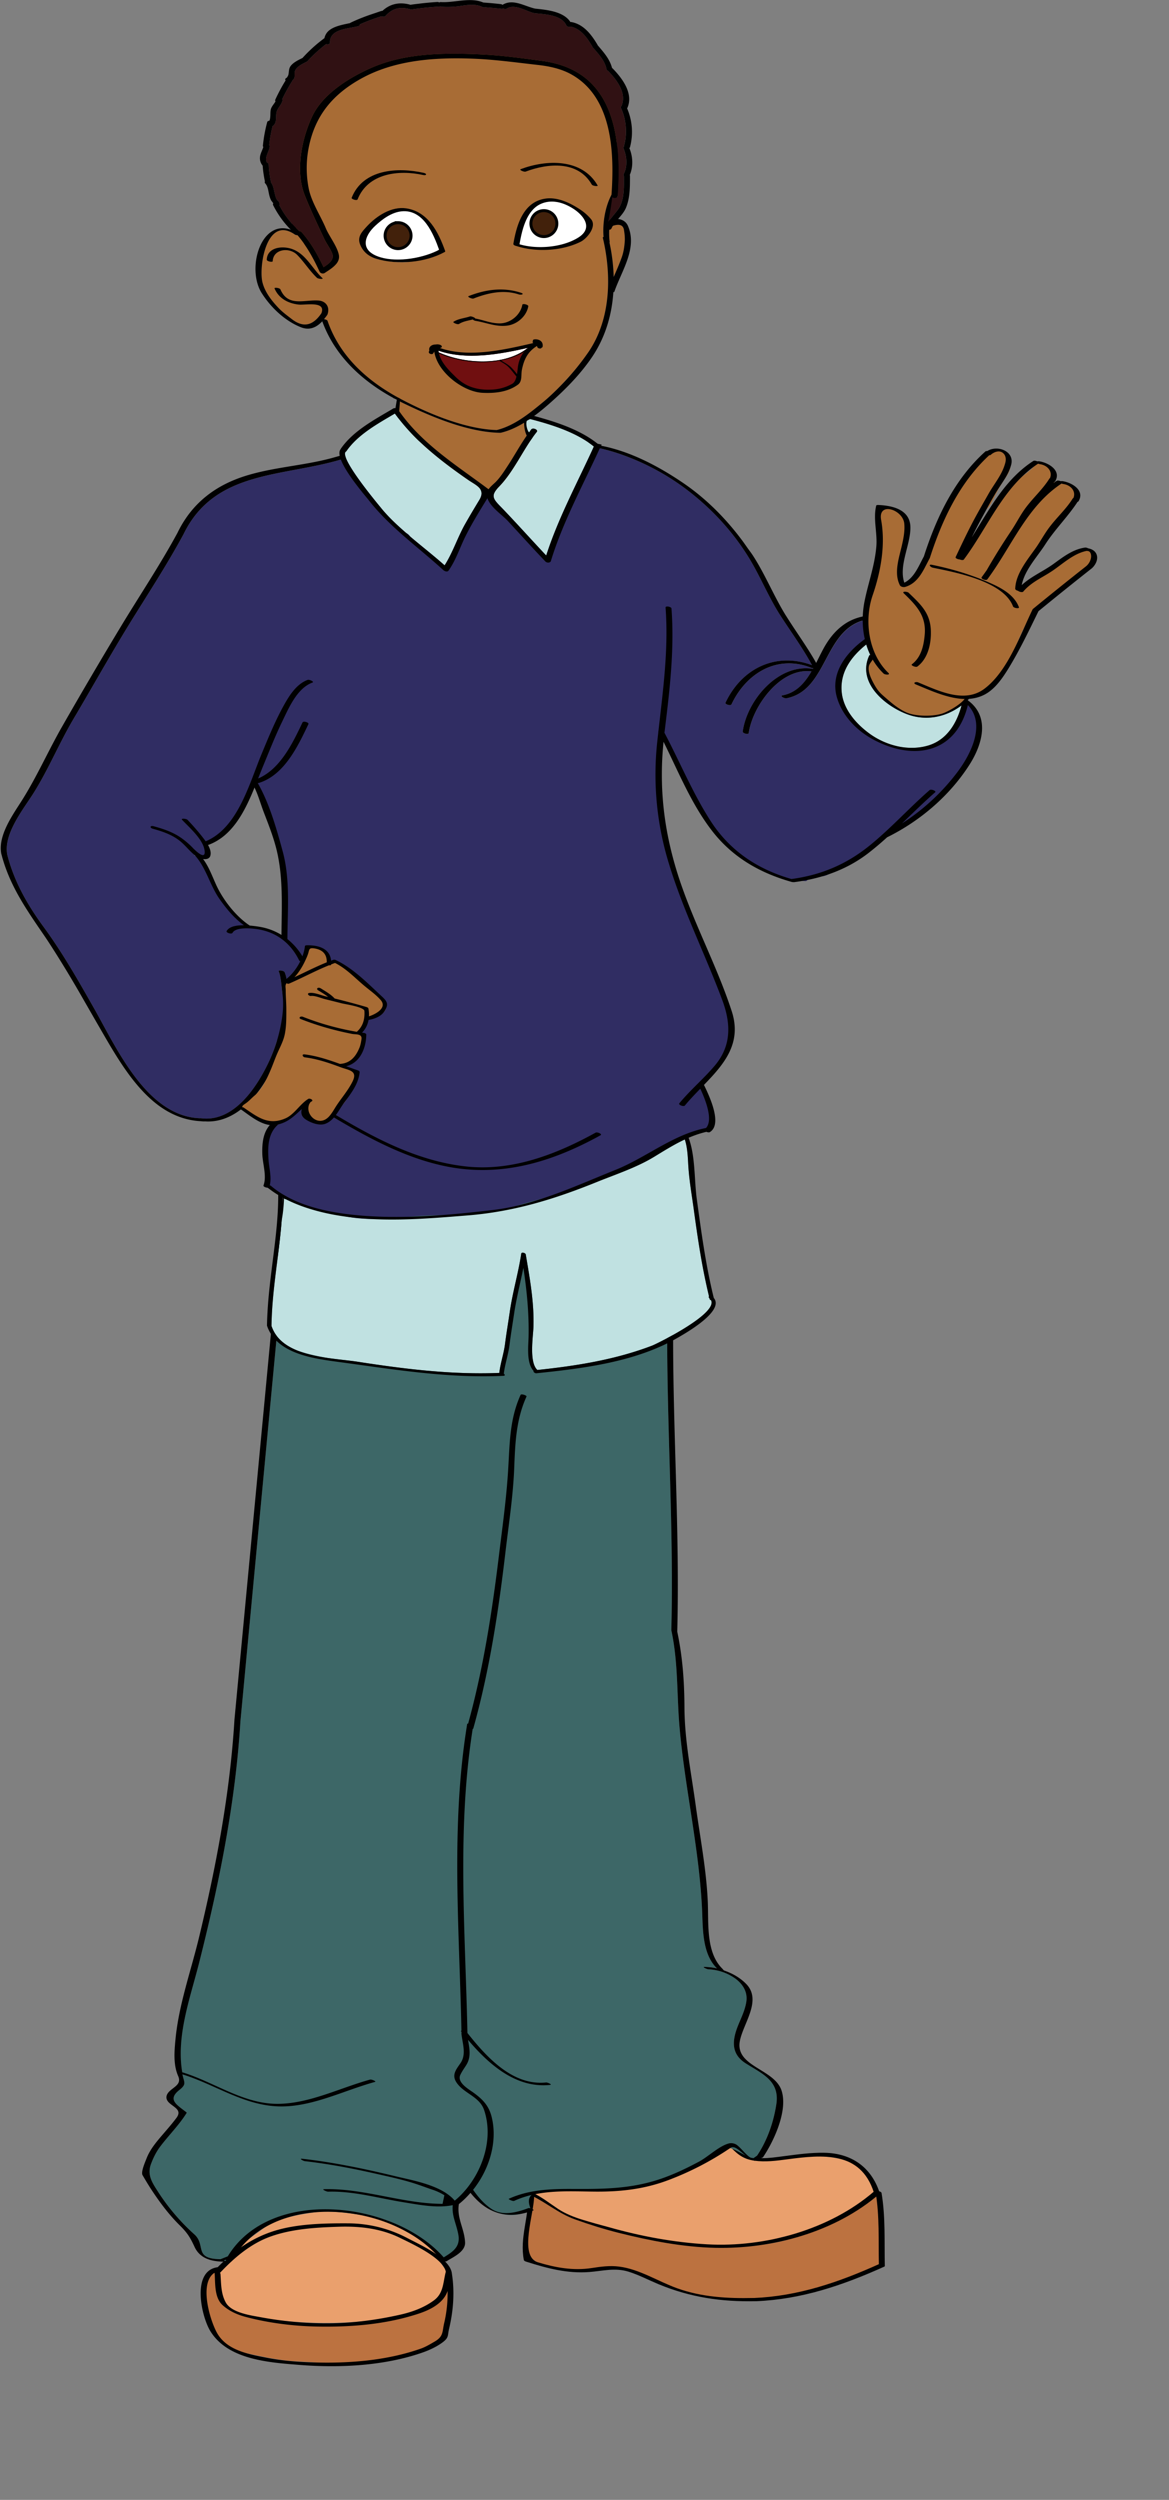 <svg width="94" height="201" xmlns="http://www.w3.org/2000/svg"><rect width="100%" height="100%" fill="#808080" stroke="none"/><path fill="#EAA06D" d="M58.774 172.438c-.512.587-1.048.745-1.765 1.122a25.44 25.44 0 0 1-2.332 1.083c-1.785.735-3.744 1.5-5.642 1.4-1.283-.067-4.846-.03-6.091.259-1.425.33 3.07 2.062 3.874 2.158 2.57 1.291 4.873 1.365 7.654 1.893 1.308.252 4.427.158 5.81.093 1.624-.078 1.527-.356 3.107-.681a16.045 16.045 0 0 0 4.277-1.532c.958-.504 1.808-1.246 2.803-1.634.034-.138.053-.414.019-.555-.155-.634-1.243-1.85-1.84-2.109-.928-.403-2.108-.571-3.165-.563-1.19.006-3.019.44-4.25.3-.464-.055-2.342-.447-2.067-1.04"/><path fill="#BC7240" d="M70.67 176.55c.244.913.294 1.859.324 2.854.014.487-.107.85-.166 1.266-.06.455.106.89.044 1.344-1.012.4-1.894 1.01-2.95 1.356-1.138.375-2.322.664-3.47 1.024-2.698.85-5.755.687-8.478.055-1.084-.25-2.11-.64-3.138-1.055-.992-.403-1.728-.94-2.83-1.033-1.123-.097-2.207.235-3.342.155-1.059-.072-2.263-.145-3.248-.523-2.099-.805-.647-3.974-.706-5.512.423.251 1.253.705 1.669.996.898.618 1.637.753 2.678 1.049 1.11.317 2.008.708 3.115 1.01 2.393.654 4.889.886 7.383 1.024 2.4.133 4.709-.004 6.932-.858 1.239-.475 2.428-1.081 3.605-1.696.72-.376 1.717-1.564 2.514-1.576"/><path d="M70.264 176.268c.051.154.528.22.477.061-.678-2.091-2.275-3.201-4.46-3.238-1.104-.02-2.192.138-3.282.278-.572.073-1.152.163-1.727.156-1.017-.008-1.6-.377-2.276-1.09-.1-.103-.576-.137-.443.003.658.693 1.128 1.15 2.099 1.288.88.126 1.768.01 2.64-.107 2.864-.38 5.896-.677 6.972 2.649zm.624.061c-.025-.156-.506-.24-.477-.062.32 1.936.22 3.888.26 5.838.003.148.482.254.476.063-.04-1.953.062-3.905-.26-5.839zm-10.112 8.696c.325-.008-.019-.261-.19-.258-2.08.047-4.151-.068-6.127-.778-1.537-.552-3.032-1.537-4.673-1.746-.745-.095-1.46.001-2.202.116-1.479.23-2.91-.03-4.329-.46-1.592-.486-.256-4.055-.308-5.388-.007-.147-.484-.249-.477-.06.07 1.786-.693 3.475-.348 5.26.02.084.145.123.21.142 1.653.526 3.302.964 5.049.827 1.093-.084 2.06-.366 3.155-.03.832.26 1.586.661 2.388.996 2.564 1.068 5.082 1.44 7.852 1.379zm10.327-2.778c.19-.086-.25-.284-.38-.222-3.277 1.48-6.538 2.599-10.133 2.745-.322.013.016.264.188.258 3.669-.149 6.979-1.272 10.325-2.781zm-.379-5.856c.122-.103-.32-.288-.447-.185-3.578 3.086-8.774 4.508-13.413 4.246-2.673-.152-5.33-.646-7.906-1.377-1.31-.37-2.91-.703-4.065-1.458-.682-.449-1.3-.95-2.042-1.3-.205-.099-.482.04-.183.18 1.279.605 2.229 1.471 3.585 1.956 1.158.416 2.329.783 3.522 1.083 2.533.632 5.122 1.136 7.739 1.198 4.62.102 9.646-1.265 13.21-4.343z"/><path fill="#EAA06D" d="M36.118 182.703c.007.69-.464 2.024-.999 2.372-.724.467-2.038.968-2.874 1.138-3.662.75-8.925.78-12.57-.138-.836-.21-1.654-.66-1.866-1.327-.11-.352-.37-1.793-.317-2.114.093-.594 1.366-1.351 1.742-1.88.404-.568 1.248-1.024 1.81-1.476 1.13-.915 2.87-1.192 4.294-1.405 1.628-.245 3.068-.023 4.748.456 1.304.376 2.363.965 3.527 1.63.56.323 1.07.575 1.408 1.174.279.492.575 1.274 1.097 1.57"/><path fill="#BC7240" d="M35.78 184.063c-.046-.045-.177.538-.26.517-.233.329-.47.507-.821.824-.351.315-1.09.43-1.503.603-1.4.585-2.991.634-4.513.839-2.694.365-5.023.25-7.797-.474-1.059-.276-2.833-.55-3.078-1.63-.15-.67-.02-2.378-.87-2.032-.865.354-.638 1.723-.52 2.529.16 1.083.564 2.095 1.327 2.987.634.743 1.639.891 2.567 1.087 1.12.234 2.31.494 3.458.542 1.39.059 2.406.185 3.792.185 1.524 0 3.062-.22 4.528-.575.744-.18 1.522-.204 2.174-.614.45-.285 1.364-.436 1.499-.945.277-1.05.838-2.87.46-3.859"/><path d="M35.852 182.68c.025.155.505.242.476.062-.199-1.222-2.642-2.296-3.572-2.791a10.329 10.329 0 0 0-4.739-1.186c-1.91-.01-4.124.034-5.957.607-1.947.61-3.492 1.77-4.869 3.25-.119.124.336.297.447.18 1.16-1.244 2.502-2.399 4.127-2.98 1.718-.613 3.633-.725 5.447-.783 1.72-.057 3.403.131 4.967.901.895.443 3.489 1.612 3.673 2.74zm-18.124.146c-.009-.154-.488-.251-.469-.06.06.828-.035 1.977.654 2.59.527.468 1.17.758 1.852.935 1.856.495 3.88.743 5.8.774 2.413.043 4.94-.137 7.276-.79.857-.241 1.804-.522 2.494-1.126.802-.698.738-1.403.997-2.369-.16-.036-.318-.066-.477-.099a10.538 10.538 0 0 1-.139 4.109c-.165.696-.04 1.06-.769 1.484-.348.202-.707.419-1.088.557-2.58.914-5.454 1.178-8.172 1.128-1.41-.026-2.83-.113-4.214-.382-1.423-.276-3.168-.576-3.979-1.926-.625-1.038-1.763-4.783.266-5.102.266-.042-.153-.27-.296-.252-2.076.327-1.274 3.929-.568 5.104 1.407 2.344 4.757 2.553 7.201 2.748 3.244.257 6.858.075 9.946-1.02.543-.194 1.11-.464 1.571-.813.49-.377.365-.52.5-1.084.347-1.469.457-2.992.213-4.484-.022-.137-.436-.254-.477-.1-.23.855-.165 1.733-.965 2.317-.797.58-1.719.921-2.675 1.138-1.938.438-3.933.701-5.918.702-1.78.003-3.57-.166-5.323-.491-.831-.152-2.355-.361-2.813-1.182-.397-.717-.371-1.511-.428-2.306z"/><path fill="#3D6767" d="M60.871 173.326c.817-1.203 1.331-2.689 1.552-4.12.295-1.893-1.11-2.455-2.445-3.299-1.179-.741-1.127-1.797-.643-3.017.256-.642.561-1.229.674-1.918.13-.787-.256-1.41-.835-1.857-.067-.049-.137-.097-.203-.143a4.016 4.016 0 0 0-2.01-.636c-.1.001-.545-.198-.309-.193.338.006.674.052 1.004.122-1.103-1.077-1.135-2.872-1.184-4.317-.092-2.535-.432-5.006-.81-7.514-.376-2.485-.793-4.989-1.013-7.496-.237-2.656-.1-5.207-.663-7.847 0-.003.008-.003.009-.006-.002-.006-.013-.01-.013-.016.2-7.816-.324-15.615-.332-23.427 0-.005.015-.005.02-.009l-1.153-15.536s-13.182-.119-29.154 2.553l-1.115 12.855s.132.268-.021.22c-.965 10.233-1.934 20.474-2.9 30.71 0 0 .003.002.003.004-.401 6.539-1.721 13.053-3.324 19.395-.726 2.87-1.912 5.99-1.327 8.98.12.619.356.741-.254 1.224-.976.774-.223 1.175.566 1.793.016.015.02.028.02.05-.612.986-1.44 1.794-2.133 2.716a5.34 5.34 0 0 0-.733 1.386c-.337.894.106 1.524.573 2.252a16.82 16.82 0 0 0 2.907 3.409c.976.88-.104 1.97 2.112 2 .066.004.304.102.356.16 1.387-1.006 2.464-3.303 4.583-3.497 2.361-.638 3.888-.575 5.983-.271 2 .292 2.416.296 4.088 1.365.812.306 2.717 2.236 3.164 2.186.737-.085 1.492-1.065.7-3.547-.414-1.295.225-.761 1.195-1.996.516 1.258 2.876 2.856 4.87 1.61-.083-.388-.81-1.61 1.948-1.61 2.586.023 4.135.015 6.84-.223 1.461-.129 3.237-1.136 4.612-1.694 1.2-.489 1.017-1.048 2.224-1.404.696-.271 2.15 1.258 2.75.726-.108-.039-.197-.095-.179-.123z"/><path d="M62.847 168.095c-.568-1.744-3.704-1.92-3.363-3.944.242-1.427 1.833-3.314.502-4.65-.483-.487-1.074-.822-1.708-1.046-.022-.008-.046-.019-.069-.026-.053-.046-.087-.102-.136-.15-1.321-1.317-1.085-3.664-1.16-5.376-.116-2.6-.618-5.164-.97-7.735-.357-2.61-.893-5.226-.905-7.868-.01-2.073-.147-4.072-.58-6.106.201-7.812-.323-15.608-.332-23.418l-1.135-16.151c-12.172-.416-30.044 2.553-30.044 2.553L21.77 107.38l-1.366 14.46-.234 2.474-1.322 14.001.002.003c-.361 5.902-1.479 11.804-2.867 17.543-.65 2.673-1.618 5.379-1.874 8.132-.094.972-.178 2.032.218 2.932.29.658-.335.856-.717 1.24-.287.292-.32.616 0 .914.414.383 1.045.58.574 1.213-.31.417-.649.807-.986 1.2-.535.625-1.128 1.29-1.42 2.071-.098.254-.466 1.076-.314 1.331.252.427.504.855.78 1.268.65.978 1.36 1.925 2.198 2.752.635.627.852.988 1.207 1.754.156.334.37.57.621.744.006.004.012.01.018.013.453.307 1.027.402 1.634.42.04 0 .077.003.116.004h.007c.06-.002.067-.017.047-.04a.373.373 0 0 0-.096-.06l.163-.057c.023.08.402.22.47.111 3.185-5.803 13.097-4.727 16.842-.094.07.086.342.16.442.1.512-.326 1.519-.753 1.484-1.511-.053-1.123-.675-1.92-.501-3.08.337-.263.646-.573.936-.906 1.32 1.652 2.935 2.192 5.043 1.417.144-.052-.284-.226-.39-.186-.93.345-2.059.666-2.97.059-.604-.403-1.048-.933-1.465-1.52-.002-.004-.01-.005-.013-.008 1.272-1.59 1.966-3.76 1.528-5.735-.218-1-.712-1.52-1.523-2.103-.361-.26-1.297-.794-1.035-1.39.137-.301.314-.531.486-.81.413-.666.253-1.318.142-2.023 1.673 1.976 3.858 3.903 6.584 3.623.24-.025-.207-.21-.31-.197-2.693.278-4.786-2.046-6.323-3.978-.165-8.151-.856-16.353.423-24.45.015-.006.04-.006.044-.02 1.304-4.65 2.03-9.425 2.593-14.215.263-2.238.615-4.502.703-6.758.078-2.001.147-3.875.988-5.733.038-.082-.426-.244-.475-.132-.908 2-.87 3.993-1.008 6.136-.143 2.28-.463 4.554-.739 6.82-.553 4.538-1.255 9.059-2.47 13.472-.04.004-.074.014-.078.035-1.335 8.168-.63 16.44-.462 24.66-.036.008-.053.025-.027.058l.03.037c0 .037.002.073.003.11-.001.003-.01.002-.01.005.002.034.009.068.012.102v.024s.003.002.003.004c.1.782.39 1.6-.104 2.294-.374.533-.696.947-.298 1.539.591.882 1.842 1.113 2.212 2.2.87 2.557-.34 5.621-2.36 7.293-1.03-1.227-3.298-1.609-4.714-1.951-2.487-.6-4.998-1.13-7.542-1.418-.312-.036.083.18.205.193 2.023.23 4.024.62 6.008 1.076.864.196 1.733.388 2.583.646.551.169 1.077.367 1.617.556a4.28 4.28 0 0 1 1.01.465l-.147.69c-3.226-.01-6.297-1.262-9.523-1.18-.237.008.209.201.308.2 2.093-.059 4.057.527 6.104.854 1.24.2 2.67.49 3.929.23-.075.882.263 1.406.445 2.334.2 1.019-.431 1.408-1.17 1.866-3.97-4.525-13.938-5.724-17.362-.085l-.58.23c-2.217-.03-1.136-1.121-2.113-2a16.85 16.85 0 0 1-2.907-3.409c-.466-.728-.91-1.358-.573-2.252.184-.495.415-.963.733-1.386.693-.923 1.522-1.73 2.133-2.716a.057.057 0 0 0-.02-.05c-.789-.617-1.542-1.018-.566-1.793.61-.483.375-.605.254-1.224l-.004-.03c2.523.779 4.755 2.375 7.447 2.56 2.749.192 5.417-1.237 8.034-1.955.14-.04-.282-.218-.396-.186-2.434.668-4.94 1.969-7.512 1.95-2.727-.02-5.047-1.763-7.593-2.538-.496-2.93.642-5.976 1.352-8.781 1.603-6.342 2.923-12.857 3.324-19.395l-.002-.004c.965-10.236 1.934-20.477 2.899-30.71.153.048.02-.22.02-.22l1.116-12.855C39.335 91.982 52.517 92.1 52.517 92.1l1.152 15.536c-.004.004-.019.004-.019.008.008 7.814.532 15.613.332 23.427 0 .006.011.01.013.017-.001.002-.01.002-.009.006.563 2.638.426 5.191.663 7.847.22 2.507.638 5.01 1.012 7.496.378 2.509.72 4.979.81 7.514.05 1.445.082 3.24 1.185 4.317a5.324 5.324 0 0 0-1.004-.122c-.236-.005.21.194.31.193a4.013 4.013 0 0 1 2.212.778c.579.448.965 1.071.835 1.858-.113.69-.418 1.275-.674 1.918-.484 1.22-.536 2.276.643 3.017 1.336.843 2.74 1.405 2.445 3.298-.22 1.432-.734 2.918-1.552 4.12l-.281.196.003.009a.41.41 0 0 0-.13-.027c-.293.024-.963-.935-1.302-1.098a.8.8 0 0 0-.583-.059c-.782.22-1.642 1.066-2.373 1.457-1.05.56-2.13 1.077-3.265 1.445-2.301.748-4.503.761-6.896.749-1.755-.009-3.51.05-5.133.793-.06.026.32.223.449.16 2.054-.94 4.353-.753 6.552-.738 2.014.012 3.912-.203 5.814-.92a23.778 23.778 0 0 0 5.011-2.597c.49-.334 1.206.887 1.9.988l.014.045s.546-.097.601-.242c.039-.002.079-.005.096-.03.882-1.301 2.02-3.757 1.499-5.364z"/><path fill="#A86C35" d="M39.284 39.34c4.136-.208 5.014-2.527 5.202-3.565-.437.099-2.322.396-2.343-1.786-.587.357-1.207.648-1.855.8h-.002a.35.35 0 0 1-.089.009c-2.609-.052-5.546-1.3-7.858-2.427a4.426 4.426 0 0 1-.18-.095l-.07.923-.208 2.736c.788 1.033 3.19 3.615 7.403 3.404z"/><path d="M32.09 33.199l.07-.924.02-.264-.237-.06-.149.891-.237 2.753.121.174.195.28.218-2.85m12.489 2.553l-.003-.035-.017-.182c-2.435.455-2.178-1.841-2.178-1.841h-.237c-.007.106-.002.197-.001.294.023 2.47 2.435 1.764 2.435 1.764z"/><path fill="#C0E1E1" d="M21.833 106.622c.336.998 1.142 1.6 2.127 1.986.758.262 1.603.442 2.418.582.869.126 1.714.198 2.395.302 3.776.584 7.56 1.053 11.389.895-.001-.008-.012-.015-.01-.024.093-.777.359-1.52.458-2.305.11-.867.258-1.727.383-2.593.228-1.577.685-3.102.923-4.666.023-.153.338-.058.36.062.327 1.92.68 3.857.62 5.814-.025.78-.368 2.856.315 3.477 3.144-.331 6.264-.825 9.229-1.96.316-.118 4.47-2.15 4.765-3.339.003-.027.01-.056.011-.082a.41.41 0 0 0-.037-.223c-.057-.022-.106-.055-.117-.101-.006-.024-.01-.049-.018-.072v-.002c-.076-.06-.065-.105-.03-.139-.556-2.284-.902-4.602-1.219-6.933-.146-1.073-.335-2.147-.423-3.226-.068-.832-.05-1.77-.343-2.562-2.536.863-5.088 2.75-7.62 3.618-3.19 1.093-5.493 2.034-8.86 2.44-2.892.35-5.563.383-8.475.383-1.255 0-2.958-.38-4.167-.672-.544-.13-1.52-.402-2.058-.574-.37-.116-.497-.667-.713-.416-.27.315-.331-.126-.302.19-.032.62-.085 1.117-.183 1.632-.217 2.84-.785 5.65-.82 8.505 0 .002.002.002.002.003z"/><path d="M57.395 104.358c-.641-2.61-1-5.27-1.363-7.93-.215-1.555-.107-3.527-.681-4.997-.053-.134-.41-.155-.338.027.007.018.01.037.016.055.293.793.275 1.73.343 2.562.089 1.08.277 2.154.423 3.226.317 2.331.663 4.65 1.218 6.933-.034.033-.045.079.03.139l.001.002c.007.023.012.048.018.072.01.047.06.079.117.101a.41.41 0 0 1 .037.223c-.002.026-.004.054-.011.082-.295 1.189-4.449 3.22-4.765 3.34-2.965 1.133-6.085 1.628-9.229 1.959-.683-.62-.34-2.697-.316-3.477.06-1.957-.293-3.894-.62-5.814-.02-.12-.336-.216-.36-.062-.237 1.564-.693 3.09-.922 4.666-.125.866-.272 1.726-.383 2.593-.1.784-.366 1.527-.458 2.305-.001.01.009.017.01.024-3.828.158-7.613-.31-11.389-.895-.68-.104-1.526-.177-2.395-.302-.828-.119-1.673-.29-2.418-.582-.985-.387-1.792-.988-2.127-1.986l-.002-.002c.034-2.855.602-5.665.819-8.505a25.37 25.37 0 0 0 .086-2.201c-.002-.145-.366-.208-.364-.034.018 1.68-.17 3.344-.379 5.005-.19 1.517-.393 3.034-.48 4.56-.021.381-.04.763-.044 1.146 0 .002.003.003.003.006.786 2.319 3.882 2.653 5.954 2.935 4.354.592 8.644 1.299 13.056 1.09.159-.008.118-.107.03-.175.092-.773.356-1.512.455-2.291.11-.867.252-1.728.382-2.593.183-1.207.486-2.387.725-3.575l.01-.055.01.059c.273 1.818.449 3.612.41 5.475-.015.74-.191 2.128.399 2.756-.042.075.107.206.23.192 3.827-.394 8.042-.915 11.427-2.893.668-.386 3.708-2.132 2.835-3.164z"/><path fill="#302D63" d="M77.948 56.572c-1.012-1.387-.011 5.006-6.607 3.287-1.155-.298-3.046-1.964-3.646-3.287-.812-1.793.356-3.386 1.91-4.969a.943.943 0 0 0 .176-.27c2.654-.616 4.92 1.08 5.85 1.928a18.696 18.696 0 0 0-1.146-1.42c-2.256-2.523-4.69-2.166-5.016-2.018 0 0-.203.053-.113-.128-.032.005-.061.004-.096.009l.048.222c-3.088 1.002-2.82 5.596-6.081 6.223-.13.024-.557-.185-.296-.237 1.118-.215 1.791-1.012 2.327-1.93-2.49-.33-4.75 2.796-5.052 4.964-.018.137-.498.03-.478-.129.355-2.537 2.883-5.5 5.644-5.035.012-.02.021-.04.032-.06a.41.41 0 0 1-.153-.024c-2.75-1.095-5.246.425-6.432 2.936-.07.147-.535-.008-.478-.129 1.313-2.782 4.061-4.098 6.958-3.017-.751-1.394-1.688-2.67-2.547-4-.938-1.459-1.585-3.072-2.479-4.556-1.398-2.307-3.285-4.295-5.466-5.869a19.37 19.37 0 0 0-5.066-2.597c-.49-.166-.99-.303-1.493-.418l-3.39-.454s-.119 3.8-5.62 4.077c-5.503.277-7.759-3.681-7.917-3.84l-3.6 1.029s-.146.08-.26.076c-4.72 1.427-10.188.851-12.703 6.016l.001.002c-1.334 2.473-2.878 4.819-4.351 7.207-1.54 2.501-2.97 5.073-4.469 7.597-1.16 1.953-2.032 4.082-3.235 5.998C1.876 65.08.254 67.06.59 68.736v.001c.545 2.144 1.622 4.03 2.922 5.799 1.504 2.051 2.764 4.274 4.018 6.479 1.82 3.196 4.25 8.745 8.552 8.9.021 0 .026-.008.054-.004 2.698.373 4.586-2.578 5.55-4.668.237-.517.433-1.053.595-1.6l.255.678-.218 5.758c-.233.107-.43.199-.545.258.42.36-.707 1.569-.44 2.012.048 1.09.171 2.257 0 2.657-.276.64 1.239.811 1.808 1.288 1.252 1.057 2.74.95 3.78 1.28 2.825.89 5.37.133 8.403.133 1.883 0 4.018-.008 5.798-.617 1.7-.581 3.161-.838 4.886-1.362 1.643-.495 3.585-1.415 5.14-2.119 1.562-.707 2.952-1.513 4.41-2.409.38-.237 1.249-.37 1.487-.674.273-.35.07-1.445-.003-1.857-.102-.575-.75-.907-.455-1.459.286-.537.877-.956 1.207-1.544.74-1.316 1.186-1.864 1.027-3.452-.07-.706-.518-1.965-.851-2.62-.408-.798-.849-1.92-1.168-2.76-.331-.863-2.176-5.354-2.508-6.516-.176-.615-1.133-5.258-1.296-5.836-.115-.41.218-5.059.183-5.45.601-.009 2.012 5.45 3.186 6.061.505.263.867 2.123 2.505 3.233.93.628 1.991 1.602 3.101 1.908 1.158.322 1.183.467 2.395.58.926.09 0 0 1.303-.358.682.02.682.02 1.758-.623.66-.396 1.967-1.087 2.464-1.534 1.19-1.086 11.81-6.583 8.056-11.727zM22.701 79.827c-.002-.015-.001-.029-.003-.043-.064-.486-.105-1.26-.285-1.68-.057-.125.416-.072.474.07.08.187.126.402.163.625l-.349 1.028zm-7.306-11.541c.342-.125.105-.038-.025.083-.025-.036-.025-.064.025-.083zm5.593 6.366c-.055.005-.895-.074-.947-.104-.199-.124-.235-.378-.455-.429-.269.002-.143-.218-.408-.238-.463.037.02-.215-.408-.426-.617-.309.158.13-.31-.372-.12-.126-.139-.166-.238-.304-.128.02-.358-.382-.393-.544-.1-.477-.063-.122-.396-.606-.066-.013-.269-.514-.32-.581-.195-.265-.32-.637-.411-.97-.108-.064-.286-.455-.388-.531-.212-.153-.087-.074-.058-.334-.084-.058-.096-.181-.18-.244-.04.025-.05-.126-.108-.126-.35 0-.466-.1-.149-.144-.085-.073-.232-.157-.338-.232.197.08.52.26.771.386a1.1 1.1 0 0 0 .211.07c-.002-.016.021.01.022.033.052.018.093.025.104.01.056-.076.053-.193.11-.266.066-.189-.134-.774 0-.926 0-.003-.538.254.653-.334.342-.252.414-.12.76-.635.01-.038.592-.695.602-.733.132-.48.192-.013.331-.494.005-.02.191-.319.191-.319.03-.085.307-.272.344-.352.084-.215.151-.195.251-.403.005-.034-.047-.3-.027-.337l.05-.086c.065-.149.1-.282.185-.427.087-.318.068-.631.087-.318.105.033.137-.382.155-.245.045.702.325-.795 1.092 1.691.229.737.643 1.15.684 1.917.02.437.273.664.266 1.114.107.02.198.43.195.585-.006.48.175.453.125.928.006.188.147.776.124.959.114.536.069.26.096.805 0 .004.14.724.14 1.143 0 .55-.133.19-.107.99.089.228-.095.854.005 1.08.199.28-.121.754 0 1.05.14.337-.311.072-.63-.258a5.229 5.229 0 0 0-1.283-.443z"/><path fill="#C0E1E1" d="M72.903 57.412c-1.796-.691-3.994-2.555-3.012-4.697.066-.15.532.005.477.127-.75 1.635.483 3.145 1.817 3.987 1.74 1.101 3.726.653 5.132-.675a11.913 11.913 0 0 0-.94-1.805l.008.017c-3.03-3.236-6.416-2.784-6.416-2.784-1.336.97-2.455 2.309-2.291 4.054.099 1.049.697 1.964 1.451 2.69l.065.062c.247.23.506.443.771.632.655.466 1.42.811 2.218.986.438.096.884.137 1.328.119a4.524 4.524 0 0 0 1.15-.19c1.483-.456 2.282-1.8 2.653-3.216-1.26.953-2.867 1.287-4.411.693z"/><path d="M77.847 56.325a.513.513 0 0 1-.03-.038c.022-.02.045-.038.066-.06.07-.072-.1-.166-.254-.195-.62-.977-.123-1.924-2.878-4.517-3.028-2.85-5.301-1.962-5.301-1.962a4.157 4.157 0 0 0-1.105.372c-.24.121-.46.266-.668.429-.599.467-1.077 1.09-1.474 1.822-.193.358-.379.744-.574 1.127-.723-1.285-1.594-2.47-2.378-3.719l-.06-.092c-.266-.428-.51-.87-.745-1.316-.628-1.188-1.188-2.413-1.926-3.542-.129-.198-.278-.383-.413-.577-.164-.234-.328-.47-.5-.697-1.305-1.731-2.849-3.279-4.644-4.506-1.613-1.103-3.522-2.165-5.483-2.736-.379-.11-.759-.208-1.139-.277l.04-.09c-.752-.197-3.84-.475-3.84-.475 0 .025-.002.218-.054.5-.188 1.037-1.066 3.356-5.202 3.563-4.213.211-6.615-2.37-7.402-3.404-.196-.257-.296-.421-.296-.421l-.208-.06-4.042 1.19c-.105.034-.21.06-.316.09-2.343.691-4.818.784-7.157 1.492-2.516.762-4.422 2.21-5.585 4.6l.001.002c-1.405 2.593-3.047 5.042-4.571 7.565a394.686 394.686 0 0 0-4.688 7.98c-1.114 1.944-2.015 3.993-3.2 5.89-.756 1.208-2.014 2.892-1.714 4.406 0 .002.005.003.006.006.636 2.496 2.001 4.443 3.427 6.525.31.452.604.914.898 1.376a94.849 94.849 0 0 1 2.189 3.645c.465.81.93 1.621 1.398 2.43l.36.622c1.092 1.882 2.377 4.018 4.104 5.408 1.018.818 2.193 1.37 3.57 1.463h.022c.11.008.217.023.33.024.024 0 .038-.003.055-.005 2.439.169 4.271-1.996 5.302-4 .242-.47.456-.96.653-1.457l-.437 5.477c-.814.647-.918 1.634-.891 2.613.024.762.372 1.778.096 2.514-.037.094.186.188.34.185 1.491 1.202 3.563 1.858 5.401 2.189 3.523.634 7.106.326 10.65.042 3.7-.296 6.96-1.289 10.394-2.68 1.57-.636 3.224-1.17 4.674-2.06 1.364-.834 2.599-1.612 4.15-1.982.1.037.214.06.274.024 1.068-.632-.077-2.996-.466-3.796 1.603-1.66 3.081-3.338 2.226-5.947-1.264-3.86-3.262-7.445-4.444-11.344-1.041-3.442-1.39-6.763-1.033-10.3 1.214 2.444 2.262 5.066 3.942 7.214 1.646 2.103 3.829 3.345 6.378 4.06.045.013.073.008.105.008.026.005.05.008.067.006 2.188-.278 4.238-.988 5.997-2.35a25.36 25.36 0 0 0 1.498-1.266c.004 0 .01 0 .013-.002 2.648-1.313 5.021-3.343 6.611-5.842 1.03-1.62 1.659-3.829-.12-5.144zm-.529-.171c-1.406 1.327-3.392 1.776-5.132.675-1.334-.843-2.566-2.353-1.817-3.987.055-.122-.411-.277-.477-.127-.982 2.142 1.216 4.007 3.012 4.697 1.544.594 3.152.26 4.412-.692-.37 1.416-1.168 2.76-2.653 3.215a4.524 4.524 0 0 1-1.15.19 5.253 5.253 0 0 1-1.327-.118 6.112 6.112 0 0 1-2.218-.986 7.475 7.475 0 0 1-.771-.632l-.065-.062c-.754-.726-1.354-1.641-1.451-2.69-.164-1.745.954-3.084 2.291-4.054 0 0 3.387-.453 6.415 2.784l-.007-.017c.532.858.816 1.498.938 1.804zm-.325 5.917a17.22 17.22 0 0 1-4.466 4.138c.883-.846 1.754-1.706 2.673-2.51.113-.096-.33-.278-.447-.174-1.662 1.45-3.149 3.11-4.868 4.494-1.859 1.494-3.886 2.344-6.244 2.658-2.748-.79-4.984-2.287-6.536-4.721-1.424-2.231-2.443-4.7-3.676-7.039.41-3.336.813-6.625.565-9.993-.01-.139-.488-.24-.475-.068.247 3.362-.202 6.612-.573 9.926-.004.009-.02.012-.016.022l.011.02c-.03.263-.059.525-.087.788a24.309 24.309 0 0 0 .93 9.817c1.147 3.782 2.917 7.29 4.294 10.98.7 1.878.751 3.656-.585 5.252-.416.495-.873.955-1.33 1.413-.01.002-.007.01-.014.014-.526.526-1.051 1.05-1.524 1.623-.103.127.352.294.444.179.385-.466.814-.911 1.243-1.354.42.905 1.055 2.513.46 3.159-2.663.529-4.799 2.373-7.292 3.373-3.162 1.27-6.416 2.819-9.834 3.22-3.393.4-6.96.725-10.375.467-2.53-.191-5.48-.71-7.492-2.413a.269.269 0 0 0-.088-.04c.162-.603-.045-1.36-.09-1.952-.08-1.072-.091-2.261.831-2.989l.137-2.914 4.056 2.263c3.33 1.998 7.009 3.987 10.951 4.312 3.845.32 7.377-.9 10.71-2.74.179-.1-.263-.282-.383-.217-3.168 1.75-6.713 3.119-10.4 2.726-3.849-.413-7.314-2.233-10.588-4.194l-4.332-2.442.147-3.134c2.105-3.009 1.802-6.732 1.802-6.732a5.16 5.16 0 0 0-1.422-1.784c.013-2.324.238-4.804-.384-7.07-.493-1.808-1.063-3.84-2.002-5.476a.22.22 0 0 0 .076-.002c2.058-.633 3.146-2.942 4.002-4.74.056-.122-.408-.276-.477-.127-.786 1.65-1.78 3.745-3.569 4.505a71.7 71.7 0 0 1 .413-1.033c.485-1.169.948-2.355 1.499-3.496.536-1.105 1.207-2.728 2.457-3.185.179-.065-.257-.26-.38-.217-.934.34-1.524 1.324-1.98 2.157-.667 1.22-1.189 2.5-1.72 3.78-.993 2.376-1.903 5.957-4.507 7.044-.109-.156-.223-.299-.314-.416a19.178 19.178 0 0 0-1.145-1.309c-.092-.1-.565-.142-.44-.007.598.642 1.75 1.614 1.82 2.542.056.732-.76-.08-.951-.276a6.308 6.308 0 0 0-.99-.843c-.65-.446-1.41-.697-2.166-.904-.284-.078-.339.129-.056.205.798.218 1.615.501 2.254 1.049.377.32.705.75 1.1 1.065.928.999 1.232 2.456 2.03 3.572.554.779 1.16 1.513 1.934 2.071-.598-.004-1.19.095-1.394.477-.06.112.4.277.479.13.27-.51 1.674-.351 2.09-.278 1.495.261 2.606 1.146 3.267 2.498.022.047.097.08.176.102-.023.057-.038.108-.038.108-.04 2.724-.73 4.51-1.19 5.413a9.45 9.45 0 0 0 .172-1.016c.06-.577.103-1.173.025-1.754-.042-.322-.065-.688-.11-1.044-.04-.306-.096-.605-.203-.857-.059-.143-.53-.196-.474-.07.179.418.22 1.193.285 1.679a7.1 7.1 0 0 1 0 1.92 12.564 12.564 0 0 1-1.016 3.54c-.964 2.089-2.852 5.04-5.55 4.667-.028-.004-.033.005-.054.005-4.301-.157-6.732-5.705-8.552-8.9-1.252-2.206-2.514-4.429-4.018-6.48C2.21 72.765 1.133 70.88.587 68.735c-.335-1.678 1.286-3.658 2.116-4.98 1.203-1.918 2.075-4.047 3.234-5.999 1.498-2.524 2.93-5.096 4.47-7.597 1.473-2.388 3.016-4.734 4.35-7.207v-.002c2.513-5.165 7.982-4.589 12.702-6.016a.614.614 0 0 0 .26-.076l3.6-1.029c.159.159 2.415 4.117 7.917 3.84 5.501-.277 5.62-4.077 5.62-4.077l3.39.454c.504.115 1.004.253 1.493.418a19.4 19.4 0 0 1 5.066 2.597c2.181 1.574 4.068 3.562 5.467 5.87.894 1.483 1.54 3.096 2.478 4.554.858 1.331 1.796 2.607 2.547 4-2.896-1.081-5.645.237-6.958 3.018-.058.12.409.277.478.13 1.186-2.512 3.682-4.032 6.433-2.937.049.02.103.026.153.025l-.033.06c-2.76-.465-5.288 2.497-5.644 5.034-.02.16.46.265.478.129.302-2.168 2.562-5.294 5.052-4.963-.536.918-1.21 1.715-2.327 1.93-.26.052.166.26.296.236 3.356-.646 2.964-5.503 6.348-6.312.059-.014.111-.037.173-.048.052-.01.07-.027.077-.047.82-.104 2.8.016 4.662 2.099.448.5.816.97 1.144 1.419-.95-.866-3.288-2.621-6.013-1.894v.021c-.035.001-.073 0-.096.016-1.47 1.068-2.776 2.735-2.225 4.66.43 1.502 1.62 2.715 2.986 3.434 1.322.694 2.942 1.13 4.428.744 1.757-.458 2.715-1.872 3.118-3.55 1.457 1.517.263 3.923-.834 5.382zM16.72 67.93c.024 0 .046 0 .063-.007 1.918-.717 2.91-2.7 3.683-4.603.31.65.483 1.296.744 1.986.385 1.001.785 2.01 1.039 3.057.535 2.228.403 4.535.385 6.81a4.837 4.837 0 0 0-1.703-.644 9.923 9.923 0 0 0-.85-.11c-1.114-.732-2.16-2.083-2.702-3.28-.33-.725-.583-1.444-1.048-2.07.256.035.511-.013.585-.27.076-.276-.033-.583-.196-.87z"/><path fill="#C0E1E1" d="M43.16 34.731c-.557.701-1.004 1.482-1.47 2.249-.072.12-.147.237-.22.356-.404.646-.832 1.272-1.367 1.82-.692.713-.424.988.182 1.613.42.432.83.872 1.24 1.313.8.862 1.592 1.73 2.396 2.586.968-3.014 2.526-5.893 3.834-8.767-1.412-1.14-3.388-1.757-5.107-2.203-.05-.012-.073-.038-.102-.06l-.017.01c-.506.203.088 1.608.084.93 0-.032 0 .064-.002.096.037-.05.07-.102.108-.15.131-.162.585.02.441.207zm-10.176 8.412c.922.782 1.883 1.53 2.768 2.315.658-1.03 1.032-2.216 1.63-3.284a68.87 68.87 0 0 1 1.158-1.966c.548-.91-.25-1.17-.936-1.648-1.29-.893-2.583-1.859-3.747-2.948-.091-.086-.185-.168-.276-.255a16.975 16.975 0 0 1-1.808-2.078c-.006-.01-.013-.018-.02-.026-1.395.824-2.974 1.684-3.904 3.031-.01.015-.024.022-.038.032-.574.447 2.508 4.136 2.874 4.582.577.702 1.256 1.332 1.959 1.944l.023.014a.78.78 0 0 1 .317.287z"/><path d="M48.265 35.935a.11.11 0 0 0-.014-.074.15.15 0 0 0-.053-.06l-.011-.014c-1.18-.996-2.763-1.617-4.29-2.073a32.058 32.058 0 0 0-1.162-.325c-.247-.063-.332.135-.188.248.029.022.054.048.102.06 1.719.447 3.695 1.063 5.107 2.203-1.308 2.874-2.867 5.752-3.834 8.767-.805-.855-1.597-1.724-2.396-2.586-.41-.44-.819-.881-1.24-1.313-.607-.625-.875-.9-.182-1.613.535-.548.963-1.174 1.366-1.82.074-.119.15-.238.221-.356.466-.767.913-1.547 1.47-2.249.143-.186-.31-.369-.44-.207-.039.048-.072.1-.108.15-.099.133-.198.266-.292.403-.516.748-.954 1.547-1.45 2.31-.304.463-.61.955-.999 1.355-.153.154-.42.364-.587.598-2.583-1.936-5.388-3.656-7.252-6.372l-.006-.009c-.084-.124-.274-.19-.413-.108-1.48.882-3.203 1.776-4.205 3.226-.006.01-.006.02-.01.03-.647.739 1.868 3.624 2.27 4.133 1.687 2.158 3.97 3.76 5.982 5.601.09.085.32.176.416.04.614-.877.912-1.867 1.388-2.813.52-1.034 1.134-2.022 1.74-3.01.223.712 1.177 1.332 1.634 1.824 1.005 1.086 1.994 2.183 3.015 3.252.083.102.281.137.383.058.032-.014.054-.034.062-.06.963-3.164 2.616-6.172 3.981-9.176.002-.007-.006-.013-.005-.02zm-17.58 4.962c-.366-.446-3.449-4.136-2.874-4.583.014-.01.029-.017.038-.032.93-1.346 2.509-2.206 3.905-3.031l.02.026c.22.305.455.602.7.89.351.411.718.81 1.107 1.188.09.088.185.17.276.255 1.165 1.088 2.457 2.054 3.747 2.948.686.477 1.484.738.936 1.648-.393.65-.786 1.302-1.159 1.966-.597 1.068-.97 2.254-1.629 3.285-.885-.786-1.846-1.534-2.768-2.316-.116-.098-.225-.202-.34-.302-.704-.61-1.382-1.241-1.96-1.942z"/><path fill="#A86C35" d="M49.023 18.258c-.003.006-.017.004-.02.009-.029.42-.032.834.024 1.207.002.011-.016.012-.02.02.2.92.315 1.85.34 2.779.223-.52.453-1.039.645-1.573.164-.458.227-.93.251-1.412a4.111 4.111 0 0 0-.059-.733c-.052-.515-.438-.614-1.161-.297z"/><path fill="#A86C35" d="M45.135 30.96c.243-.272.49-.54.74-.801.52-.598 1.01-1.22 1.449-1.86 1.801-2.644 1.867-6.164 1.15-9.187-.008-.032.018-.05.06-.059-.094-1.114.131-2.44.635-3.39.002-.003.01-.001.012-.004.238-.875 3.227-12.833-10.423-13.753C24.656.956 22.963 9.18 23.833 18.685c.085.049.168.086.256.147.203.14-.277.095-.374.028-.42-.293-.783-.388-1.096-.345a.944.944 0 0 0-.055.01c-1.347.26-1.712 3.171-1.459 4.18.198.79.73 1.463 1.274 2.039.326.345.712.628 1.089.915 1.048.812 1.8.38 2.383-.481.086-.128.526.057.475.128-.07.103-.144.199-.22.294.005.024.016.054.023.08.096.021.188.057.207.112 1.015 2.945 3.325 4.955 6.026 6.363 2.156 1.128 5.11 2.36 7.584 2.424 1.412-.347 2.621-1.337 3.721-2.243a18.84 18.84 0 0 0 1.468-1.376z"/><path d="M50.49 18.157c-.232-.533-.86-.656-1.36-.484-.023.007-.05.007-.072.017.103-.684.302-1.358.588-1.897.004-.007-.013-.016-.014-.024l.026-.023c1.181-3.738.244-11.788-6.495-13.421-.19-.046-.373-.085-.56-.129-2.808-.647-5.252-.947-7.512-.809-2.92.179-5.54 1.085-8.256 2.926-4.708 3.193-3.43 13.21-3.29 14.211-.087-.039-.169-.056-.253-.083-2.345-.73-3.475 3.183-2.245 5.127.726 1.15 1.868 2.24 3.152 2.745.714.281 1.27-.006 1.715-.48 1.001 2.77 3.183 4.785 5.725 6.168-.008 0-.013.004-.02.005.156.06.3.132.43.222l-.003-.012c.099.05.193.107.293.155 2.313 1.127 5.25 2.375 7.858 2.427.04 0 .07-.002.09-.008h.001c.663-.157 1.298-.457 1.897-.826.136-.11.29-.201.46-.273-.007-.003-.013-.008-.022-.01.53-.365 1.031-.773 1.492-1.176 1.271-1.112 2.51-2.355 3.465-3.758 1.088-1.596 1.615-3.398 1.74-5.252.036-.006.071-.014.08-.04.57-1.661 1.878-3.496 1.09-5.298zm-3.166 10.14a20.384 20.384 0 0 1-2.189 2.663c-.47.484-.955.951-1.468 1.375-1.1.907-2.31 1.896-3.722 2.243-2.473-.064-5.428-1.295-7.584-2.424-2.701-1.408-5.01-3.418-6.026-6.363-.02-.055-.111-.09-.207-.113-.024-.005-.046-.015-.07-.018.016-.02.03-.041.047-.061.076-.095.15-.191.22-.294.236-.626-.132-1.1-.707-1.14-1.15-.084-2.456.533-3.068-.893-.059-.132-.516-.178-.473-.078.342.802 1.08 1.193 1.92 1.293.538.067 2.232-.319 1.851.69l.001.003c-.581.86-1.334 1.29-2.381.48-.377-.288-.763-.571-1.09-.916-.542-.576-1.075-1.25-1.273-2.039-.253-1.009.112-3.92 1.46-4.18.017-.003.035-.008.054-.01.313-.043.676.053 1.096.345.097.066.576.112.374-.028-.087-.061-.17-.098-.256-.147-.87-9.504.823-17.73 14.925-16.78 13.651.92 10.66 12.879 10.423 13.754-.002.003-.01 0-.012.005-.504.95-.729 2.275-.636 3.39-.042.008-.067.026-.06.058.718 3.022.652 6.542-1.149 9.186zm2.668-7.597c-.192.534-.421 1.053-.645 1.573a14.96 14.96 0 0 0-.34-2.778c.005-.009.022-.01.02-.021a5.574 5.574 0 0 1-.024-1.207c.004-.005.018-.003.02-.009.723-.317 1.11-.218 1.16.296.042.244.062.488.06.733-.024.484-.087.955-.251 1.413z"/><path d="M21.45 20.873c-.007.147.471.232.477.13.048-.99 1.332-1.147 1.96-.518.577.58 1.004 1.29 1.603 1.854.09.084.55.132.435.024-.878-.825-1.385-2.081-2.634-2.399-.753-.188-1.793-.024-1.841.91zm15.463 5.174c.338-.217.727-.26 1.105-.362a.403.403 0 0 0 .216.112c.882.14 1.613.493 2.536.385.811-.094 1.566-.751 1.71-1.554.024-.134-.455-.245-.477-.127-.147.817-.95 1.484-1.79 1.5-.727.012-1.324-.272-2.005-.392.003-.072-.32-.2-.42-.166-.452.149-.915.173-1.326.431-.085.057.327.25.451.173zm1.164-2.044c1.16-.455 2.42-.732 3.638-.332.192.063.495-.026.172-.132-1.415-.464-2.827-.27-4.198.266-.16.062.275.242.388.198z"/><path fill="#FFF" d="M35.63 19.875c-.146-.682-.705-1.097-1.03-1.674-.297-.534-.816-.85-1.391-1.118-1.445-.682-2.74.181-3.59 1.352-.26.36-.516.78-.448 1.25.11.762.705 1.036 1.373 1.184.899.202 2.004.319 2.885.078.455-.123 1.897-.567 2.009-1.133a.394.394 0 0 1 .154-.037"/><path d="M35.323 20.122c.053.142.526.205.475.07-.543-1.531-1.372-3.177-3.137-3.44-1.178-.175-2.383.612-3.148 1.438-.382.415-.8.837-.565 1.445.23.599.693.988 1.31 1.172 1.7.51 3.932.313 5.494-.542.179-.098-.264-.277-.383-.213-1.275.698-3.364 1.06-4.775.636-1.713-.515-1.318-1.716-.401-2.553.574-.53 1.308-1.071 2.117-1.145 1.73-.16 2.541 1.797 3.013 3.132z"/><path fill="#42210B" stroke="#010101" stroke-width=".237" d="M32.01 17.905c.288 0 .548.116.737.306a1.039 1.039 0 0 1 0 1.474 1.039 1.039 0 0 1-1.474 0 1.039 1.039 0 0 1 0-1.474c.189-.19.45-.306.737-.306z"/><path d="M28.754 16.031c.834-2.104 3.303-2.396 5.271-1.96.28.062.332-.107.047-.172-2.111-.469-4.882-.305-5.795 2.005-.043.107.425.257.477.127z"/><path fill="#FFF" d="M47.362 17.974v.032c0 .62-.408 1.04-1 1.326-.763.373-1.192.522-2.04.563-.85.043-1.637.064-2.435-.175-.372-.11-.391-.146-.355-.52.031-.319.145-.486.285-.773.133-.273.153-.6.324-.84.15-.216.099-.54.28-.732.455-.488 1.075-.636 1.761-.654.606-.015 1.327.065 1.822.386.353.226 1.45.87 1.425 1.417"/><path d="M41.281 19.604c-.026.153.455.266.478.127.194-1.146.54-2.82 1.748-3.345.87-.377 1.781-.113 2.554.372.84.528 1.69 1.556.445 2.339-1.307.824-3.443.986-4.894.493-.2-.07-.496.051-.179.16 1.61.551 3.741.447 5.265-.316.478-.238 1.32-1.207.834-1.805a4.034 4.034 0 0 0-.891-.788c-.803-.534-1.858-1.038-2.858-.86-1.721.302-2.247 2.12-2.502 3.623z"/><path fill="#42210B" stroke="#010101" stroke-width=".237" d="M43.773 16.936a1.04 1.04 0 0 0-1.081 1.003 1.043 1.043 0 1 0 2.085.079 1.044 1.044 0 0 0-1.004-1.082z"/><path d="M42.261 13.8c1.815-.685 4.214-.896 5.324 1.038.072.125.52.159.473.078-1.255-2.185-4.104-2.099-6.187-1.315-.16.06.275.24.39.199z"/><path fill="#700F10" d="M35.198 28.033c-.166.67.112 1.134.622 1.451.092.172.178.349.299.515.4.535 1.004.761 1.573 1.054.67.342 1.43.532 2.201.425.479-.062 1.26-.27 1.561-.65.343-.435.376-.86.376-1.388l.002-.072c.031-.037.068-.073.075-.11.159-.871 1.228-1.564 1.228-1.564-6.294 1.467-7.937.339-7.937.339z"/><path fill="#FFF" d="M35.262 28.196c.005.045.007.09.016.134 2.045.934 5.24 1.118 7.084-.296.004-.003.012-.002.017-.003.02-.02.035-.041.055-.06-2.31.522-4.933.997-7.172.225z"/><path d="M42.965 27.286c-.058.008-.128.045-.115.112 0 .011.012.016.016.026-.024.02-.047.04-.042.078.005.038.032.061.06.082-2.334.539-5.193 1.209-7.52.392.016-.002.029-.007.044-.008.06-.007.128-.045.119-.112-.013-.075-.09-.113-.15-.136a.683.683 0 0 0-.34-.02c-.298-.012-.597.179-.513.492-.015.033-.036.064-.046.099h.005l-.001.003c-.027.164.312.257.36.097.003-.01.013-.016.017-.027.02-.013.038-.026.04-.055 0-.004.002-.008.003-.011.006-.013.014-.022.02-.034.23 1.651 2.314 3.247 3.884 3.32.99.047 2.022-.058 2.842-.657.362-.264.24-.79.317-1.187.168-.846.471-1.46 1.211-1.922.007.02.02.043.023.062.017.129.294.206.348.076.043-.01.077-.033.084-.077.077-.418-.282-.636-.666-.593zm-1.786 3.58c-.472.263-.994.42-1.535.455-1.163.075-2.133-.169-2.985-.993-.537-.525-1.187-1.157-1.366-1.918.207.093.417.182.643.26.116.039.239.068.359.103 1.209.351 2.595.458 3.858.234.248.153.531.295.737.507.23.235.428.507.64.76-.06.258-.16.485-.35.591zm.936-2.548c-.215.29-.366.628-.443 1.018-.038.19-.055.472-.1.746a5.87 5.87 0 0 0-.468-.546c-.228-.219-.527-.373-.793-.54-.006-.004-.022-.008-.036-.012.62-.121 1.21-.316 1.726-.615l.151-.091c-.011.014-.025.025-.037.04zm.265-.287c-.005 0-.013 0-.017.003-1.845 1.414-5.039 1.23-7.084.296-.009-.044-.011-.09-.016-.134 2.238.771 4.863.296 7.172-.225-.02.019-.036.04-.055.06z"/><path fill="#301113" d="M50.17 14.163c-.035-.05-.051-.109-.018-.173.317-.616.257-1.422-.012-2.042-.036-.083-.008-.139.046-.173 0-.018-.018-.03-.012-.05a4.506 4.506 0 0 0-.238-3.032c-.037-.08-.013-.134.039-.168.44-1.043-.376-2.1-1.077-2.825-.063-.033-.115-.079-.128-.144-.14-.71-.661-1.232-1.113-1.762a.167.167 0 0 1-.046-.101c-.009-.01-.02-.017-.025-.027-.39-.655-.889-1.349-1.669-1.524-.12.05-.331.007-.39-.122-.376-.83-1.733-.878-2.513-.96-.012-.002-.018-.011-.029-.014-.014-.001-.02.007-.036.004C42.3.906 41.387.275 40.75.688c-.08.052-.198.035-.292-.013a.196.196 0 0 1-.138.032c-.442-.052-.886-.09-1.33-.126a.247.247 0 0 1-.196-.019h-.01c-.013-.002-.019-.011-.03-.013-.55-.268-1.224-.147-1.801-.062a6.95 6.95 0 0 1-1.48.054c-.035-.001-.058-.022-.086-.035-.019.005-.02.02-.044.02-.718.044-1.428.118-2.138.22-.028.016-.067.014-.107.014l-.04.005c-.008 0-.013-.005-.021-.004-.01-.002-.014.004-.024 0-.79-.246-1.452-.11-2.013.516-.074.083-.217.08-.327.033-.596.184-1.179.405-1.752.656.013.055-.01.106-.105.133-.77.22-2.293.2-2.287 1.307 0 .158-.171.188-.312.143-.528.408-1.022.852-1.47 1.346l-.019.018v.001a.215.215 0 0 1-.06.046c-.333.17-.89.417-.97.82-.027.135.002.282-.019.419-.013.107-.08.188-.16.258-.003.017-.005.034-.016.051-.304.473-.57.963-.81 1.47.01.027.032.051.024.085-.082.39-.431.627-.495 1.022-.056.352.043.714-.224 1.001a.185.185 0 0 1-.08.048c-.126.503-.22 1.011-.277 1.527a.166.166 0 0 1 .046.152c-.083.43-.424.842-.238 1.245.075.033.139.081.144.16.001.023.006.047.007.072.018.036.023.068.01.095.033.437.093.872.188 1.301.189.27.211.574.297.897.05.18.098.428.245.557.1.092.143.185.139.32-.001.018-.017.022-.022.036.394.758.901 1.44 1.531 2.017a.267.267 0 0 1 .055.069c.08.004.159.028.207.085.767.87 1.277 1.793 1.766 2.82.41-.262.888-.608.703-1.097-.161-.417-.469-.797-.656-1.208-.534-1.142-1.102-2.321-1.564-3.493-.763-1.93-.245-4.508.6-6.317.855-1.837 3.031-3.168 4.822-3.943 2.737-1.183 5.934-1.191 8.863-1.048 1.589.078 3.184.303 4.764.51 1.016.134 2.002.418 2.888.947 3.305 1.964 3.458 6.526 3.223 9.907-.019.197-.296.207-.426.104-.135 1.03-.284 1.837-.333 1.986l.092-.096c.208-.288.448-.554.669-.845.565-.749.51-1.835.508-2.731z"/><path d="M50.605 11.902c.016-.018.04-.022.048-.048a4.79 4.79 0 0 0-.232-3.152c.006-.009.019-.009.023-.019.52-1.166-.412-2.394-1.19-3.19-.012-.012-.026-.018-.04-.027-.185-.722-.678-1.268-1.156-1.828l-.002-.001c-.005-.012-.004-.022-.012-.036-.485-.818-1.119-1.66-2.117-1.831-.022-.004-.035.007-.056.007-.554-.866-1.91-.986-2.845-1.084-.848-.19-1.78-.823-2.62-.303-.037-.024-.073-.05-.122-.057a32.673 32.673 0 0 0-1.423-.13c-1.046-.45-2.337.034-3.426-.036-.054-.003-.081.017-.114.032a.288.288 0 0 0-.14-.04 24.34 24.34 0 0 0-1.51.14 22.76 22.76 0 0 0-.672.086 2.744 2.744 0 0 0-.241-.061c-.71-.139-1.358.002-1.909.464-.03.025-.06.056-.09.083-.024 0-.049 0-.071.006-.182.052-.357.12-.535.178-.668.218-1.325.464-1.96.769-.02.01-.031.023-.046.034-.624.134-1.35.257-1.767.666a1.1 1.1 0 0 0-.13.158 1.1 1.1 0 0 0-.162.388l-.005.002a11.727 11.727 0 0 0-1.758 1.589c-.343.17-.817.391-1.003.725-.097.173-.087.385-.12.57a.557.557 0 0 1-.074.193c-.03.05-.06.1-.12.133-.089.053-.088.122-.04.182a14.127 14.127 0 0 0-.831 1.55c-.023.05-.01.096.019.134-.13.237-.348.43-.393.709-.038.241 0 .534-.07.774-.004.014-.01.027-.016.04-.005.014-.017.026-.023.04-.078.007-.148.033-.168.112a11.515 11.515 0 0 0-.347 1.908c-.003.035.021.06.036.089-.08.26-.225.503-.265.771a.913.913 0 0 0 .21.725c.033.43.093.854.184 1.277-.029.04-.029.095.03.16.228.255.241.653.327.974.033.132.076.261.14.381.04.07.136.165.175.252-.032.034-.04.082-.007.146.43.85.999 1.602 1.704 2.243.048.046.11.065.17.067l.006.008c.2.228.382.46.552.697.035.049.064.1.098.15.466.677.838 1.392 1.196 2.166.069.145.283.198.416.11.273-.183.633-.396.878-.67.022-.025.046-.048.066-.074.154-.197.243-.424.196-.693-.125-.687-.773-1.499-1.047-2.147-.434-1.035-1.16-2.105-1.38-3.208a8.495 8.495 0 0 1 .005-3.317c.503-2.52 1.897-4.215 4.14-5.479 2.723-1.533 5.94-1.755 9.007-1.644 1.765.063 3.51.308 5.266.505.93.105 1.874.301 2.7.762 3.346 1.867 3.462 6.377 3.226 9.73-.004.056.024.102.066.136.13.102.408.092.426-.104.235-3.38.083-7.942-3.223-9.907-.886-.53-1.872-.812-2.888-.946-1.58-.208-3.175-.433-4.764-.51-2.93-.144-6.126-.137-8.863 1.047-1.79.775-3.967 2.107-4.821 3.943-.846 1.81-1.364 4.387-.6 6.317.461 1.17 1.03 2.352 1.563 3.493.187.41.495.79.655 1.208.186.49-.292.835-.703 1.096-.488-1.026-.998-1.947-1.765-2.82a.295.295 0 0 0-.207-.084.267.267 0 0 0-.055-.07 7.244 7.244 0 0 1-1.531-2.016c.005-.014.02-.02.022-.035a.37.37 0 0 0-.14-.32c-.146-.13-.195-.377-.244-.558-.086-.323-.108-.628-.298-.897a9.128 9.128 0 0 1-.188-1.3c.014-.027.009-.06-.01-.096 0-.024-.005-.048-.006-.073-.005-.078-.07-.126-.144-.16-.186-.401.155-.812.238-1.244a.168.168 0 0 0-.046-.152c.058-.516.15-1.024.277-1.527a.195.195 0 0 0 .08-.048c.267-.287.169-.649.224-1.001.063-.395.413-.633.495-1.022.008-.034-.014-.058-.025-.086.24-.506.507-.996.81-1.469.012-.018.014-.034.018-.05.079-.071.146-.152.16-.26.02-.137-.01-.284.018-.418.08-.403.637-.65.97-.82.027-.013.043-.03.06-.046.006-.006.014-.012.018-.019.449-.494.943-.938 1.47-1.346.141.044.313.015.312-.143-.005-1.106 1.519-1.086 2.288-1.306.094-.027.118-.08.105-.134a16.214 16.214 0 0 1 1.752-.656c.11.047.253.05.327-.033.56-.625 1.224-.762 2.013-.516.01.003.014-.002.024 0 .008 0 .013.005.02.004l.04-.005c.04 0 .08.003.107-.013.71-.103 1.42-.177 2.138-.22.024 0 .026-.015.044-.02.029.013.05.034.086.035.5.032.984.02 1.48-.053.578-.085 1.251-.206 1.802.062.011.002.018.011.03.012l.01.001c.07.038.138.036.197.02.443.034.887.073 1.329.125a.195.195 0 0 0 .138-.032c.094.047.212.065.292.013.637-.413 1.55.218 2.198.363.015.002.022-.005.036-.004.012.002.017.011.029.013.779.083 2.137.131 2.514.96.058.13.268.173.39.123.779.175 1.279.868 1.668 1.524.007.01.017.018.025.027.002.03.012.063.046.101.452.53.972 1.052 1.113 1.761.012.063.065.11.128.143.701.726 1.518 1.782 1.078 2.824-.05.035-.076.088-.039.168.425.924.517 2.056.239 3.033-.006.019.011.032.012.05-.054.033-.082.089-.046.172.268.62.33 1.426.012 2.042-.033.064-.018.122.017.173.002.896.057 1.982-.508 2.73-.221.292-.46.558-.669.846a3.116 3.116 0 0 0-.301.497c-.099.216.376.35.477.13.288-.626.905-1.03 1.168-1.668.335-.81.318-1.725.319-2.585 0-.015-.017-.023-.02-.037.296-.682.255-1.494-.032-2.173z"/><path fill="#A86C35" d="M23.575 78.494c-.126.158-.236.31-.391.453-.13.116-.154.072-.211.24-.035.104 0 .276 0 .388 0 .541.051 1.049.051 1.584 0 .654.006 1.324-.117 1.96-.106.543-.34.975-.565 1.476-.274.619-.405 1.055-.687 1.682-.269.603-.655 1.378-1.173 1.801-.26.217-.47.468-.75.655-.257.172-.345.243-.142.537.359.526 1.143.7 1.707.93.616.25.903.382 1.514-.017.576-.375 1.3-.973 1.84-1.393-.526.78.09 1.238.817 1.415.218.05.448.179.685.106.262-.08.6-.735.8-.926.451-.42.785-.678 1.032-1.232.22-.495.714-.896.788-1.47.089-.658-.623-.737-.987-.994.057-.155.375-.238.512-.348.158-.124.297-.272.407-.434.22-.326.374-.745.511-1.105.1-.255.029-.292.009-.501-.02-.16-.367-.156-.282-.338.144-.314.574-.714.554-1.073.476-.039 1.104-.131 1.406-.553.44-.616-.072-1.032-.512-1.426-.942-.843-1.796-1.754-2.909-2.378a2.214 2.214 0 0 0-.723-.27c-.304-.067-.291-.143-.427-.42-.22-.46-.783-.673-1.283-.742-.565-.08-.578.719-.743 1.104-.185.434-.485.896-.758 1.288"/><path d="M27.024 77.395c.21-.074-.075-.274-.212-.223-1.309.462-2.51 1.141-3.78 1.691-.205.09.076.284.211.224 1.268-.55 2.473-1.229 3.781-1.692zm-2.148 2.444c-.242.035-.032.263.13.24.315-.044.827.183 1.134.258.455.11.906.224 1.361.339.257.064 1.783.29 1.802.609.04.638-.103 1.207-.58 1.649-.117.11.222.252.33.151.557-.52.706-1.248.574-1.984-.012-.07-.092-.109-.149-.129a63.321 63.321 0 0 0-3.276-.857c-.383-.09-.93-.334-1.326-.276zm-.535 1.91c-.174-.067-.38.097-.154.188 1.338.529 2.72.916 4.13 1.194.293.058.828-.035.749.437-.037.23-.075.465-.167.684-.288.698-.73 1.235-1.534 1.288-.245.018-.028.25.132.24 1.345-.09 1.939-1.373 1.956-2.593.002-.087-.138-.13-.2-.138a21.627 21.627 0 0 1-4.912-1.3zm.145 3.027c-.247-.028-.153.217.037.24.998.124 1.939.447 2.874.797.682.25 1.38.275.954 1.139-.35.71-.853 1.28-1.287 1.933-.196.3-.378.65-.629.909-.87.91-2.052-.289-1.498-1.151l-.342-.126c-.015.022-.023.046-.039.067-.15.122.17.284.28.193.073-.06.088-.073.117-.164.05-.139-.272-.232-.34-.124-.32.497-.663 1.12-.006 1.535.411.262 1.084.519 1.572.326.732-.29 1.057-1.11 1.508-1.707.547-.733 1.134-1.484 1.232-2.424.01-.09-.076-.134-.15-.159-1.413-.483-2.788-1.1-4.283-1.284zm.585 3.774c.166-.1-.158-.268-.281-.194-.674.416-1.116 1.247-1.833 1.563-1.392.614-2.273-.129-3.357-.86-.133-.092-.433.005-.23.142.784.533 1.776 1.425 2.825 1.244 1.341-.237 1.793-1.226 2.876-1.895zm1.921-11.362c-.172-.081-.374.083-.153.189.99.464 1.684 1.246 2.511 1.93.43.354.903.687 1.271 1.111.622.733-.792 1.303-1.19 1.36-.242.034-.03.26.13.24.492-.067 1.086-.273 1.362-.72.326-.526.246-.754-.209-1.172-1.12-1.039-2.324-2.282-3.722-2.938zm-1.196 2.281c-.073-.043-.179-.072-.255-.025-.075.044-.036.13.022.168.362.23.77.447 1.058.771.097.11.44.078.296-.089-.307-.348-.737-.579-1.12-.825zm-2.799-.73c-.157.118.166.28.28.193.569-.426.99-1.09 1.284-1.73.094-.203.186-.408.244-.623.069-.276.097-.371.427-.33.7.093 1.088.471 1.04 1.195-.014.161.345.243.357.098.08-1.228-.937-1.566-1.996-1.537-.036 0-.106.024-.114.072-.096.947-.756 2.085-1.522 2.662z"/><path fill="#A86C35" d="M77.627 56.097c-.228.462-1.4 1.145-1.916 1.294-.798.231-2.103.213-2.838-.114-.612-.273-1.13-.715-1.462-.999-.618-.533-.79-.654-1.16-1.33-.193-.357-.48-.939-.383-1.39.07-.326.497-.557.376-.957-.074-.243-.288-.191-.385-.372-.073-.134-.05-.378-.084-.538-.077-.363-.136-.643-.138-1.052-.008-.805-.1-1.655.226-2.395.336-.767.394-1.48.574-2.252.09-.383.274-.747.345-1.148.075-.404.021-.83.06-1.247.033-.393.111-.78.085-1.196-.024-.365-.312-.833-.193-1.197.209-.647 1.753-.354 2.003.192.114.25.162.91.2 1.197a2.3 2.3 0 0 1-.143 1.188c-.32.759-.61 1.463-.48 2.355.06.4.163.794.634.684.136-.033.282-.235.417-.299.172-.082.22-.542.409-.67.296-.2.572-.057.692-.378.167-.445.255-.784.47-1.213.187-.375.178-.801.354-1.183.18-.392.263-.627.325-1.053.139-.921.814-1.649 1.304-2.38.553-.822.891-1.637 1.665-2.277.613-.507.936-1.56 1.917-1.042 1.034.545.879 1.311.383 2.047-.766 1.147-.78 1.376-1.246 2.19-.218.387-.632.632-.91.99-.405.519-.938 1.603-.91 2.39.241-.483.87-1.35 1.246-1.74 1.142-1.175 1.93-2.921 3.101-3.865.286-.23.566-.422.825-.666.367-.344.227-.455.802-.326 1.018.228 1.06.75.975 1.709.42-.089.65-.275 1.09-.09.609.256.86 1.056.566 1.664-.214.434-.698.645-1.042.967-.391.368-.63.862-.996 1.246-.25.265-.585.534-.812.827-.348.452-.676.997-.823 1.523-.144.497-.362.63-.693 1.007-.255.29-.053.658.174 1.045.063.01.117.004.182 0 .179-.012.432-.371.574-.469.212-.147.459-.263.681-.382.444-.237.878-.468 1.292-.754.72-.496 1.359-1.358 2.287-1.354.483.002.605.18.584.672-.017.44-.242.629-.584.946-.381.349-.854.606-1.284.917-.404.296-.732.725-1.108 1.055-.78.69-1.574 1.284-2.197 2.112-.653.873-.986 2.253-1.512 3.204-.218.401-.654 1.07-.851 1.484-.23.486-.297.094-.713.469-.588.523-1.447.849-2.155 1.015"/><path d="M74.769 44.863c.06-.112-.398-.274-.478-.127-.476.875-.847 1.935-1.89 2.242l.429.141c-.717-1.43.399-3.234.376-4.731-.023-1.425-1.449-1.742-2.61-1.786-.04 0-.129.005-.14.059-.259 1.07.103 2.17.011 3.276-.13 1.539-.638 2.885-.941 4.373-.42 2.047-.02 4.367 1.533 5.853.099.096.573.129.376-.058-1.604-1.537-1.966-4.207-1.263-6.248.654-1.898 1.042-4.057.68-6.051-.275-1.506 1.763-.842 1.863.303.052.601-.067 1.193-.202 1.778-.229.993-.647 2.188-.156 3.163.069.136.295.18.43.14 1.088-.319 1.485-1.41 1.982-2.327zm-.478-.127c-.044.14.431.277.477.128 1.003-3.118 2.44-6.167 4.916-8.388.112-.1-.33-.281-.446-.178-2.49 2.23-3.938 5.302-4.947 8.438zm4.928-8.342c-.109.1.333.28.448.178.228-.21.623-.38.918-.195.335.212.335.614.218.951-.048.139.426.278.479.129.419-1.221-1.255-1.8-2.063-1.063zm-2.376 8.4c-.057.121.41.276.48.13.527-1.12 1.049-2.237 1.646-3.319.403-.73.79-1.48 1.23-2.187.412-.66.861-1.207 1.084-1.96.04-.144-.434-.276-.48-.128-.256.872-.863 1.58-1.31 2.367-.376.664-.76 1.327-1.122 1.998-.546 1.016-1.035 2.055-1.528 3.098zm.213.017c-.101.137.358.296.446.177 1.959-2.626 3.187-5.91 6.036-7.747.108-.071-.313-.263-.446-.179-2.846 1.836-4.079 5.127-6.036 7.749zm6.508-7.721c-.048-.008-.232-.016-.202.083.032.098.19.14.275.152.63.094 1.089.655.725 1.25-.06.105.39.275.48.13.53-.873-.532-1.502-1.278-1.615zm-4.194 8.705c-.06.105.394.274.478.127.742-1.28 1.611-2.478 2.345-3.763.747-1.31 1.874-2.28 2.668-3.55.063-.1-.386-.27-.477-.127-.525.838-1.254 1.49-1.85 2.272-.47.616-.802 1.3-1.233 1.943a53.085 53.085 0 0 0-1.93 3.098zm-.432.614c-.099.137.36.295.449.179 1.958-2.627 3.186-5.913 6.036-7.75.11-.071-.314-.263-.446-.179-2.849 1.838-4.08 5.127-6.039 7.75zm6.51-7.721c-.05-.009-.234-.016-.202.082.03.1.186.14.275.15.629.096 1.088.657.725 1.255-.061.104.39.273.478.128.531-.875-.53-1.502-1.276-1.615zm-3.813 8.644c-.006.167.472.256.477.127.044-1.393 1.222-2.573 1.937-3.687.811-1.263 1.897-2.298 2.69-3.563.064-.103-.383-.272-.477-.13-.525.84-1.251 1.491-1.847 2.273-.41.533-.72 1.119-1.1 1.668-.667.954-1.642 2.095-1.68 3.312zm.197.058c-.104.128.35.293.446.18.664-.793 1.587-1.144 2.417-1.721.891-.617 1.753-1.438 2.87-1.587.261-.035-.165-.256-.297-.237-.988.133-1.766.745-2.551 1.314-.96.695-2.109 1.127-2.885 2.05zm5.43-3.33c-.066-.003-.193.032-.123.118.07.091.21.119.316.125.274.016.315.376.266.587a1.15 1.15 0 0 1-.375.628c-.112.097.33.28.445.179.284-.249.524-.693.398-1.08-.128-.4-.541-.537-.927-.558zm-4.208 4.907c-.113.092.325.277.446.178a295.036 295.036 0 0 1 4.294-3.45c.112-.087-.323-.275-.446-.178a290.082 290.082 0 0 0-4.294 3.45zm.46.155c.06-.12-.403-.279-.479-.13-.992 2.036-1.984 4.949-3.862 6.375-1.613 1.226-3.699.178-5.332-.495-.201-.084-.492.038-.18.167 1.634.67 3.79 1.722 5.527.8.831-.442 1.422-1.314 1.902-2.09.909-1.487 1.66-3.065 2.424-4.627zm-8.573-3.708c-.33-.066-.137.19.075.233 1.81.372 5.671 1.083 6.442 3.11.056.143.527.203.475.067-.38-1.004-1.42-1.556-2.355-1.965-1.502-.659-3.03-1.116-4.637-1.445zm-1.882 2.242c-.1-.095-.572-.132-.378.055 1.028.993 1.817 1.82 1.675 3.337-.083.888-.285 1.801-1.033 2.365-.111.084.32.272.446.178.887-.667 1.134-1.928 1.077-2.985-.08-1.368-.857-2.052-1.787-2.95z"/></svg>